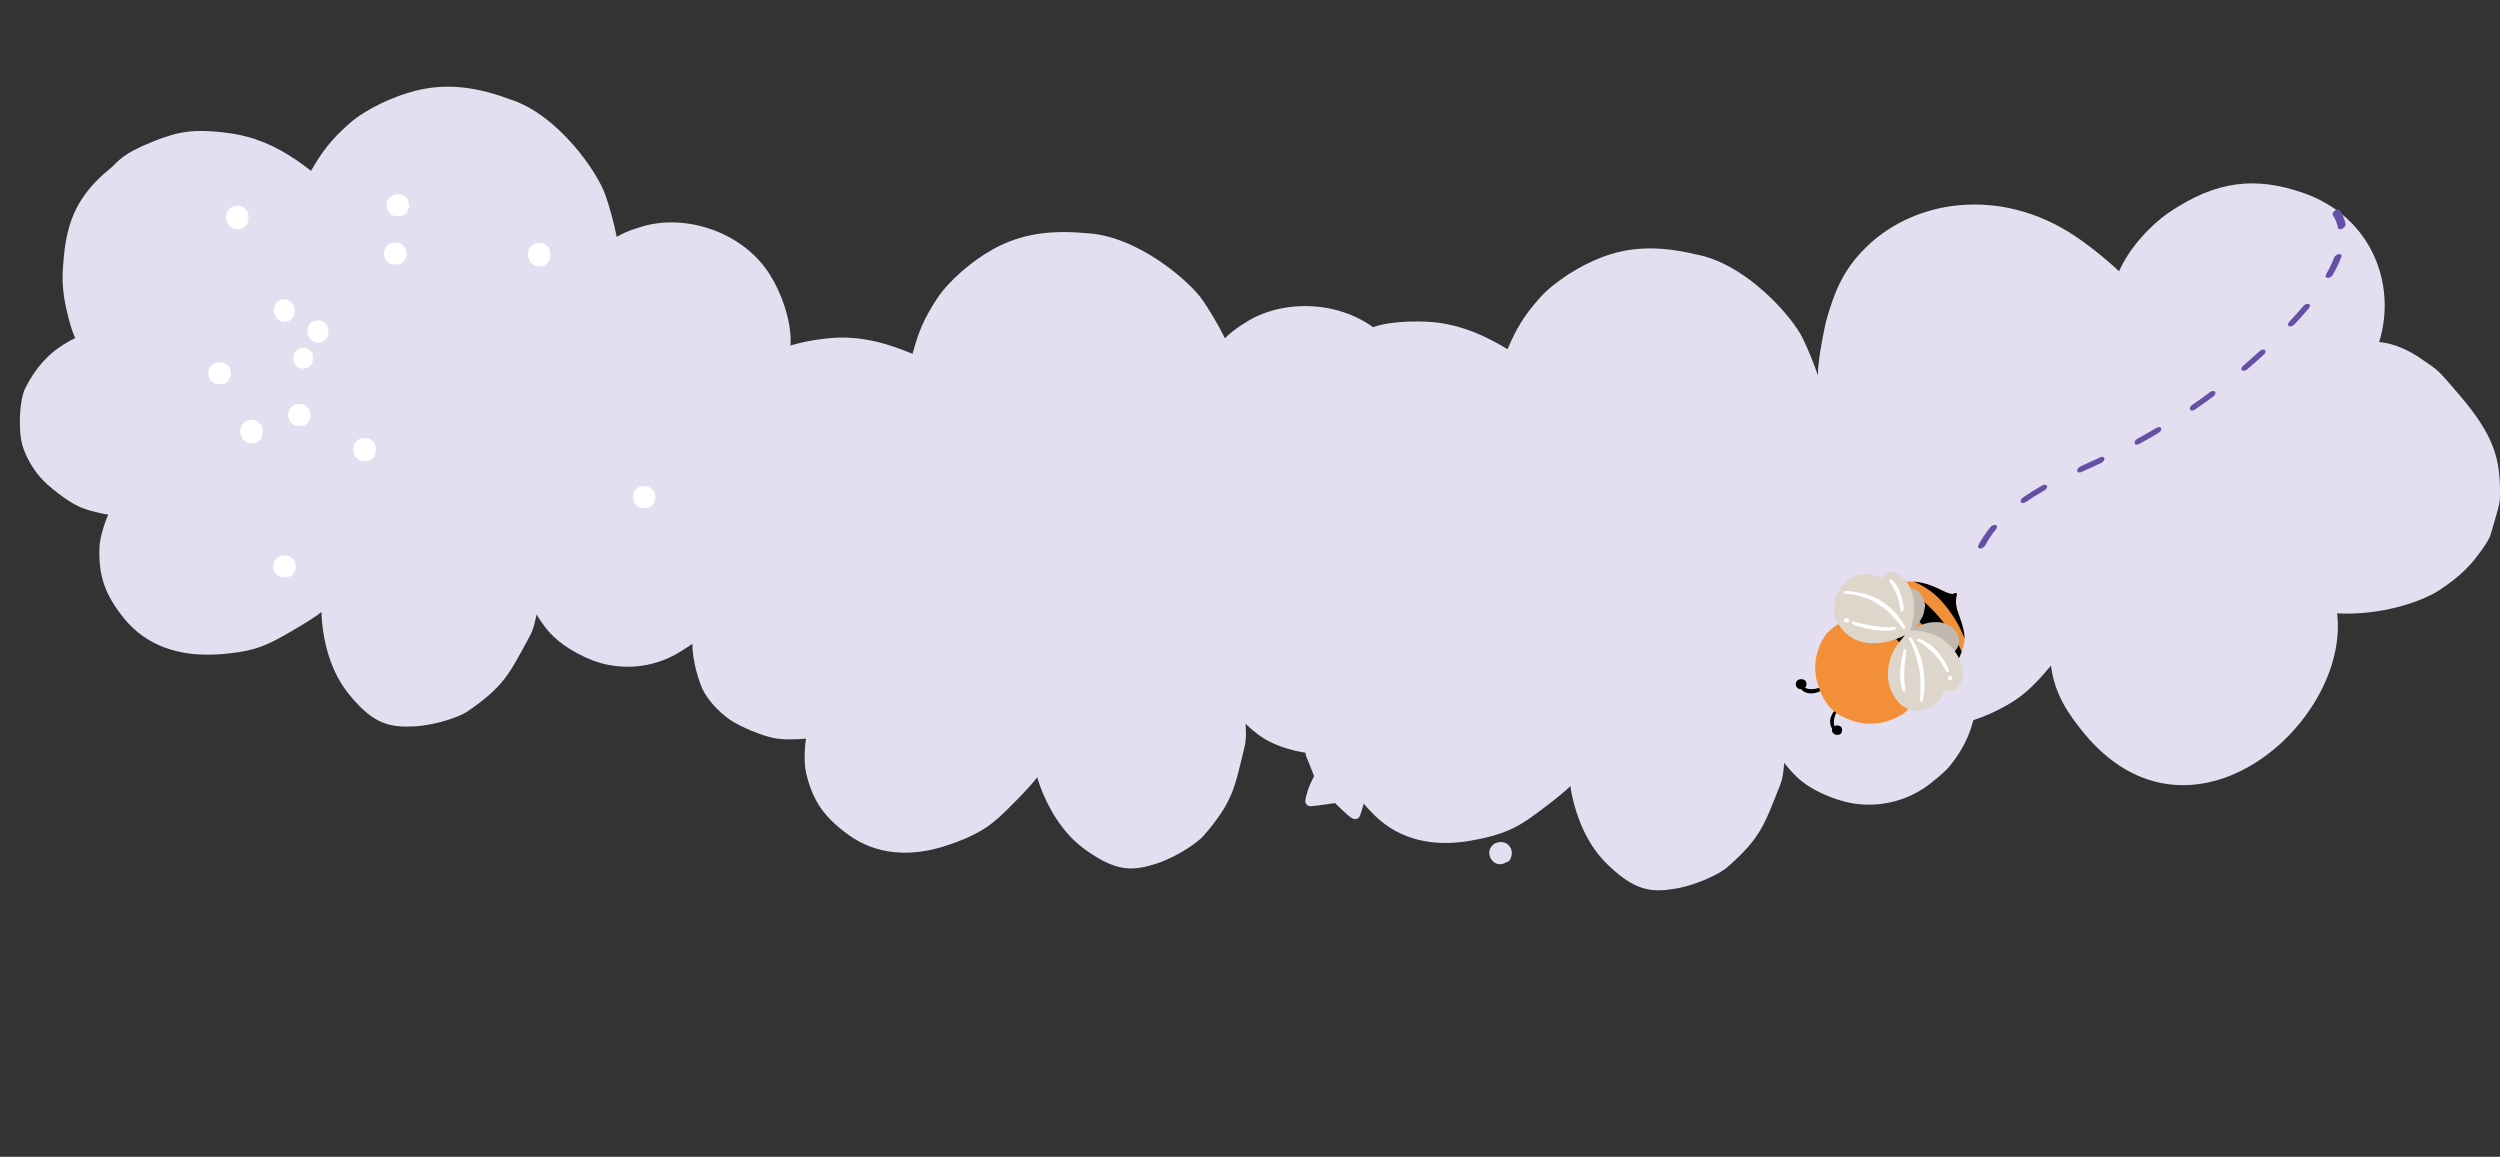 <svg width="1610" height="745" viewBox="0 0 1610 745" fill="none" xmlns="http://www.w3.org/2000/svg">
<rect x="0" y="0" width="1610" height="745" fill="#333333" stroke="none"/>
<g clip-path="url(#clip0_275_5334)">
<path d="M943.023 393.198C946.761 392.74 947.253 392.91 952.276 391.994C955.991 391.313 954.357 390.979 957.861 393.315C966.406 399.008 969.573 400.637 971.918 399.883C974.551 399.036 974.513 396.334 976.092 391.837C976.168 391.616 976.197 391.366 976.184 391.086C976.529 390.083 977.51 386.84 977.53 386.751C981.005 374.051 976.574 380.242 985.192 374.192C989.109 371.52 996.371 367.274 994.498 362.898C994.052 361.87 992.687 361.078 992.772 361.138C981.233 353.23 978.246 353.556 977.267 351.448C975.663 347.756 974.438 344.118 971.759 339.651C969.726 336.257 968.383 332.049 964.327 333.354C960.985 334.429 957.561 339.908 956.437 341.38C956.377 341.465 953.997 344.048 952.242 346.724C936.855 347.637 934.768 348.123 934.848 348.114C931.982 348.576 930.031 348.958 929.01 351.294C927.217 355.345 935.7 366.781 938.243 369.94C934.527 380.94 933.569 389.084 933.623 388.689C932.909 394.412 936.786 393.963 943.023 393.198Z" fill="#E3DFF1"/>
<path d="M1026.96 402.188C1038.03 403.466 1035.35 401.823 1036.62 403.427C1039.1 406.597 1041.75 410.158 1044.25 409.356C1046.27 408.706 1047.13 405.792 1047.99 403.179C1049.82 397.606 1048.52 399.122 1052 398.101C1055.38 397.112 1058.8 395.618 1060.05 394.883C1061.93 393.786 1062.36 391.475 1061.28 390.116C1059.88 388.324 1058.65 387.834 1057.04 386.809C1056.06 386.103 1055.13 385.338 1054.12 384.665C1052.21 383.36 1052.63 384.709 1052.52 381.17C1052.5 380.423 1052.19 377.06 1051.71 374.495C1051.23 371.929 1049.2 370.786 1047.02 371.49C1044.45 372.316 1042.4 374.908 1040.4 377.333C1040.05 377.758 1039.67 378.21 1039.3 378.64C1026.77 376.603 1028.84 377.092 1029.69 377.17C1026.86 376.92 1024.43 376.728 1023.57 379.561C1022.81 382.076 1025.99 388.871 1027.38 391.679C1027.13 392.027 1026.82 392.482 1026.45 393.122C1025.01 395.549 1023.72 397.802 1023.92 399.122C1024.2 401.006 1025.31 402.001 1026.96 402.188Z" fill="#E3DFF1"/>
<path d="M844.152 519.204C846.514 519.183 859.797 517.157 859.718 517.166C861.16 518.672 867.501 524.538 867.877 524.838C870.369 526.871 871.844 527.95 873.777 527.328C875.919 526.639 875.902 524.937 877.727 519.437C878.062 518.421 879.158 513.51 879.18 513.427C880.172 508.791 878.133 512.757 886.333 507.022C891.359 503.495 896.569 500.32 894.142 497.063C893.483 496.17 892.974 495.573 879.637 488.982C877.84 475.985 876.544 473.623 876.568 473.697C875.884 471.74 873.886 470.649 871.972 471.587C870.324 472.402 859.574 482.487 859.51 482.545C854.146 481.755 842.525 479.289 840.877 484.371C840.37 485.924 841.334 486.998 845.886 498.867C846.324 500.007 846.46 499.476 845.322 501.741C843.202 505.695 841.174 511.397 840.648 515.56C840.4 517.424 841.858 519.236 844.152 519.204Z" fill="#E3DFF1"/>
<path d="M930.222 390.434C929.895 386.797 927.34 382.733 922.438 383.178C914.894 383.843 915.203 393.63 920.778 396.723C924.716 398.897 930.722 396.018 930.222 390.434Z" fill="#E3DFF1"/>
<path d="M950.784 404.275C959.17 400.362 952.807 385.788 943.597 391.974C937.147 396.293 943.516 407.67 950.784 404.275Z" fill="#E3DFF1"/>
<path d="M945.452 422.99C948.204 421.919 950.027 419.472 949.475 416.263C949.201 414.66 949.142 414.92 948.839 413.672C947.962 410.096 942.192 408.369 938.373 412.246C934.454 416.204 938.19 425.808 945.452 422.99Z" fill="#E3DFF1"/>
<path d="M945.38 447.404C939.158 453.012 946.259 463.503 953.84 458.716C955.086 458.458 956.217 457.672 956.705 456.449C958.112 452.932 957.884 450.029 955.134 447.352C952.529 444.781 947.645 445.346 945.38 447.404Z" fill="#E3DFF1"/>
<path d="M897.21 446.057C898.457 445.804 899.587 445.013 900.075 443.79C901.483 440.278 901.249 437.372 898.506 434.698C895.894 432.124 891.015 432.687 888.75 434.745C882.528 440.353 889.626 450.85 897.21 446.057Z" fill="#E3DFF1"/>
<path d="M986.445 342.241C987.687 341.984 988.823 341.197 989.309 339.968C990.717 336.456 990.489 333.554 987.735 330.878C985.13 328.307 980.25 328.871 977.98 330.931C971.763 336.537 978.86 347.029 986.445 342.241Z" fill="#E3DFF1"/>
<path d="M1181.96 452.077C1183.21 451.818 1184.34 451.033 1184.83 449.809C1186.24 446.293 1186.01 443.39 1183.26 440.717C1180.65 438.142 1175.77 438.707 1173.5 440.765C1167.28 446.373 1174.38 456.868 1181.96 452.077Z" fill="#E3DFF1"/>
<path d="M969.92 555.352C971.161 555.095 972.293 554.31 972.785 553.085C974.192 549.568 973.96 546.671 971.211 543.994C968.606 541.424 963.725 541.982 961.457 544.047C955.238 549.648 962.336 560.145 969.92 555.352Z" fill="#E3DFF1"/>
<path d="M979.979 311.773C981.226 311.514 982.352 310.73 982.844 309.505C984.253 305.993 984.023 303.085 981.271 300.414C978.666 297.844 973.784 298.402 971.521 300.466C965.297 306.068 972.394 316.56 979.979 311.773Z" fill="#E3DFF1"/>
<path d="M1003.37 467.007C1004.42 464.928 1003.76 462.855 1003.75 462.536C1003.59 456.371 996.061 453.169 991.023 458.291C988.34 461.004 988.647 467.077 993.375 470.004C996.355 471.835 1001.48 470.754 1003.37 467.007Z" fill="#E3DFF1"/>
<path d="M885.345 343.918C886.401 341.844 885.727 339.768 885.717 339.448C885.566 333.282 878.031 330.081 873 335.207C870.315 337.915 870.619 343.994 875.35 346.915C878.33 348.746 883.464 347.664 885.345 343.918Z" fill="#E3DFF1"/>
<path d="M1079.27 316.57C1080.32 314.497 1079.66 312.42 1079.65 312.105C1079.49 305.933 1071.96 302.733 1066.93 307.859C1064.24 310.567 1064.55 316.646 1069.28 319.565C1072.26 321.398 1077.39 320.317 1079.27 316.57Z" fill="#E3DFF1"/>
<path d="M917.604 466.064C914.919 468.772 915.227 474.849 919.954 477.771C922.934 479.603 928.063 478.522 929.953 474.773C931.004 472.7 930.331 470.624 930.326 470.303C930.17 464.138 922.64 460.936 917.604 466.064Z" fill="#E3DFF1"/>
<path d="M806.012 418.827C808.293 426.739 814.469 435.196 820.322 440.808C826.707 446.91 840.055 454.511 847.09 456.97C853.135 459.131 861.052 459.898 867.522 460.302C866.965 461.659 863.642 474.25 864.415 482.275C866.112 501.026 872.088 512.259 885.565 525.395C901.989 541.36 923.751 545.37 946.505 541.516C968.951 537.713 976.889 532.343 983.492 528.102C986.922 525.926 1005.58 512.163 1011.38 506.156C1011.31 506.586 1013.48 523.819 1022.53 539.972C1027.94 549.742 1033.83 556.088 1042.76 563.375C1055.48 573.48 1064.82 574.693 1078.99 572.293C1093.38 569.854 1108.09 562.313 1112.07 558.749C1133.76 539.94 1136.25 530.897 1145.19 508.637C1147.26 503.538 1148.18 501.597 1149.09 491.199C1149.2 491.604 1153.72 497.536 1159.39 502.36C1169.32 510.667 1185.87 517.097 1198.37 517.991C1215.57 519.314 1231.56 514.031 1244.13 503.825C1248.36 500.44 1252.74 496.814 1255.57 493.408C1277.45 466.623 1276.29 437.786 1265.7 404.526C1263.1 396.465 1262.76 394.727 1260.02 390.401C1257.94 387.07 1256.02 385.632 1256.23 385.595C1268.27 379.023 1295.86 347.647 1290.6 297.229C1289.1 283.299 1281.03 267.006 1272.31 256.249C1251.84 230.848 1214.26 223.764 1187.82 234.732C1174.03 240.528 1171.49 244.143 1171.33 243.541C1168.28 234.101 1164.22 224.615 1161.07 218.081C1154.6 204.338 1124.56 169.691 1092.05 163.804C1065.26 157.325 1046.9 159.816 1031.42 165.724C1017.98 170.864 1001.17 181.091 991.558 191.896C981.185 203.664 976.597 211.478 970.858 224.874C957.043 216.634 943.601 210.285 926.939 207.909C917.429 206.562 900.656 206.62 890.137 209.041C882.098 210.884 875.102 214.182 868.381 217.819C847.477 229.163 847.17 233.679 842.186 238.876C823.95 257.644 818.535 275.164 819.405 299.724C819.786 309.86 819.728 318.966 827.027 337.481C828.9 342.208 830.311 345.577 832.897 349.962C831.395 350.761 828.802 352.7 827.795 353.457C816.646 361.796 809.599 372.493 804.89 385.42C801.876 393.569 803.516 410.052 806.012 418.827Z" fill="#E3DFF1"/>
</g>
<g clip-path="url(#clip1_275_5334)">
<path d="M452.269 443.422C455.658 450.927 462.98 458.414 469.575 463.131C476.767 468.258 491.065 473.873 498.379 475.3C504.671 476.575 512.616 476.202 519.078 475.676C518.721 477.099 517.231 490.036 519.144 497.868C523.505 516.184 531.026 526.446 546.243 537.521C564.78 550.974 586.892 551.831 608.861 544.763C630.532 537.79 637.622 531.34 643.551 526.198C646.634 523.554 663.13 507.265 668.019 500.489C668.006 500.926 672.622 517.671 683.888 532.364C690.635 541.261 697.37 546.699 707.251 552.635C721.291 560.817 730.703 560.683 744.382 556.281C758.284 551.808 771.757 542.243 775.188 538.146C793.965 516.429 795.139 507.122 800.809 483.812C802.121 478.471 802.752 476.419 802.172 465.997C802.335 466.382 807.66 471.606 813.958 475.571C824.977 482.372 842.272 486.371 854.774 485.467C871.983 484.318 887.062 476.801 898.039 464.904C901.745 460.948 905.56 456.734 907.874 452.958C925.694 423.32 920.427 394.945 905.185 363.541C901.468 355.934 900.881 354.263 897.545 350.374C895.015 347.374 892.906 346.225 893.114 346.158C904.091 337.932 926.905 302.934 914.489 253.786C911.014 240.214 900.703 225.241 890.534 215.842C866.639 193.629 828.437 191.991 803.831 206.627C791.008 214.336 789.015 218.277 788.775 217.703C784.4 208.797 779.027 199.988 774.974 193.972C766.606 181.296 731.923 151.3 698.908 150.121C671.459 147.54 653.647 152.631 639.175 160.69C626.608 167.699 611.434 180.225 603.461 192.294C594.878 205.424 591.454 213.813 587.69 227.893C572.839 221.712 558.627 217.35 541.796 217.382C532.192 217.408 515.599 219.863 505.534 223.764C497.841 226.737 491.389 231.002 485.257 235.563C466.19 249.779 466.531 254.292 462.342 260.148C446.977 281.331 444.123 299.446 448.495 323.628C450.321 333.606 451.566 342.627 461.437 359.908C463.967 364.319 465.845 367.451 469.032 371.421C467.659 372.426 465.371 374.717 464.482 375.61C454.639 385.457 449.195 397.052 446.382 410.519C444.564 419.015 448.545 435.095 452.269 443.422Z" fill="#E3DFF1"/>
<path d="M614.023 322.198C617.761 321.74 618.253 321.91 623.276 320.994C626.991 320.313 625.357 319.979 628.861 322.315C637.406 328.008 640.573 329.637 642.918 328.883C645.551 328.036 645.513 325.334 647.092 320.837C647.168 320.616 647.197 320.366 647.184 320.086C647.529 319.083 648.51 315.84 648.53 315.751C652.005 303.051 647.574 309.242 656.192 303.192C660.109 300.52 667.371 296.274 665.498 291.898C665.052 290.87 663.687 290.078 663.772 290.138C652.233 282.23 649.246 282.556 648.267 280.448C646.663 276.756 645.438 273.118 642.759 268.651C640.726 265.257 639.383 261.049 635.327 262.354C631.985 263.429 628.561 268.908 627.437 270.38C627.377 270.465 624.997 273.048 623.242 275.724C607.855 276.637 605.768 277.123 605.848 277.114C602.982 277.576 601.031 277.958 600.01 280.294C598.217 284.345 606.7 295.781 609.243 298.94C605.527 309.94 604.569 318.084 604.623 317.689C603.909 323.412 607.786 322.963 614.023 322.198Z" fill="#E3DFF1"/>
<path d="M697.957 331.188C709.032 332.466 706.352 330.823 707.624 332.427C710.099 335.597 712.755 339.158 715.249 338.356C717.267 337.706 718.129 334.792 718.99 332.179C720.819 326.606 719.523 328.122 723.003 327.101C726.383 326.112 729.803 324.618 731.049 323.883C732.929 322.786 733.361 320.475 732.279 319.116C730.876 317.324 729.646 316.834 728.036 315.809C727.065 315.103 726.129 314.338 725.124 313.665C723.211 312.36 723.628 313.709 723.524 310.17C723.497 309.423 723.186 306.06 722.706 303.495C722.23 300.929 720.205 299.786 718.018 300.49C715.45 301.316 713.395 303.908 711.402 306.333C711.051 306.758 710.666 307.21 710.301 307.64C697.773 305.603 699.84 306.092 700.686 306.17C697.859 305.92 695.428 305.728 694.566 308.561C693.805 311.076 696.987 317.871 698.378 320.679C698.129 321.027 697.821 321.482 697.447 322.122C696.007 324.549 694.718 326.802 694.918 328.122C695.202 330.006 696.31 331.001 697.957 331.188Z" fill="#E3DFF1"/>
<path d="M515.152 448.204C517.514 448.183 530.797 446.157 530.718 446.166C532.16 447.672 538.501 453.538 538.877 453.838C541.369 455.871 542.844 456.95 544.777 456.328C546.919 455.639 546.902 453.937 548.727 448.437C549.062 447.421 550.158 442.51 550.18 442.427C551.172 437.791 549.133 441.757 557.333 436.022C562.359 432.495 567.569 429.32 565.142 426.063C564.483 425.17 563.974 424.573 550.637 417.982C548.84 404.985 547.544 402.623 547.568 402.697C546.884 400.74 544.886 399.649 542.972 400.587C541.324 401.402 530.574 411.487 530.51 411.545C525.146 410.755 513.525 408.289 511.877 413.371C511.37 414.924 512.334 415.998 516.886 427.867C517.324 429.007 517.46 428.476 516.322 430.741C514.202 434.695 512.174 440.397 511.648 444.56C511.4 446.424 512.858 448.236 515.152 448.204Z" fill="#E3DFF1"/>
<path d="M601.222 319.434C600.895 315.797 598.34 311.733 593.438 312.178C585.894 312.843 586.203 322.63 591.778 325.723C595.716 327.897 601.722 325.018 601.222 319.434Z" fill="#E3DFF1"/>
<path d="M621.784 333.275C630.17 329.362 623.807 314.788 614.597 320.974C608.147 325.293 614.516 336.67 621.784 333.275Z" fill="#E3DFF1"/>
<path d="M616.452 351.99C619.204 350.919 621.027 348.472 620.475 345.263C620.201 343.66 620.142 343.92 619.839 342.672C618.962 339.096 613.192 337.369 609.373 341.246C605.454 345.204 609.19 354.808 616.452 351.99Z" fill="#E3DFF1"/>
<path d="M616.38 376.404C610.158 382.012 617.259 392.503 624.84 387.716C626.086 387.458 627.217 386.672 627.705 385.449C629.112 381.932 628.884 379.029 626.134 376.352C623.529 373.781 618.645 374.346 616.38 376.404Z" fill="#E3DFF1"/>
<path d="M568.21 375.057C569.457 374.804 570.587 374.013 571.075 372.79C572.483 369.278 572.249 366.372 569.506 363.698C566.894 361.124 562.015 361.687 559.75 363.746C553.528 369.353 560.626 379.85 568.21 375.057Z" fill="#E3DFF1"/>
<path d="M657.445 271.241C658.687 270.984 659.823 270.197 660.309 268.968C661.717 265.456 661.489 262.554 658.735 259.878C656.13 257.307 651.25 257.871 648.98 259.931C642.763 265.537 649.86 276.029 657.445 271.241Z" fill="#E3DFF1"/>
<path d="M852.963 381.077C854.21 380.818 855.341 380.033 855.828 378.809C857.235 375.293 857.007 372.39 854.26 369.717C851.653 367.142 846.768 367.707 844.503 369.765C838.281 375.373 845.384 385.868 852.963 381.077Z" fill="#E3DFF1"/>
<path d="M640.92 484.352C642.161 484.095 643.293 483.31 643.785 482.085C645.192 478.568 644.96 475.671 642.211 472.994C639.606 470.424 634.725 470.982 632.457 473.047C626.238 478.648 633.336 489.145 640.92 484.352Z" fill="#E3DFF1"/>
<path d="M650.979 240.773C652.226 240.514 653.352 239.73 653.844 238.505C655.253 234.993 655.023 232.085 652.271 229.414C649.666 226.844 644.784 227.402 642.521 229.466C636.297 235.068 643.394 245.56 650.979 240.773Z" fill="#E3DFF1"/>
<path d="M674.369 396.007C675.424 393.928 674.757 391.855 674.747 391.536C674.591 385.371 667.061 382.169 662.023 387.291C659.34 390.004 659.647 396.077 664.375 399.004C667.355 400.835 672.484 399.754 674.369 396.007Z" fill="#E3DFF1"/>
<path d="M556.345 272.918C557.401 270.844 556.727 268.768 556.717 268.448C556.566 262.282 549.031 259.081 544 264.207C541.315 266.915 541.619 272.994 546.35 275.915C549.33 277.746 554.464 276.664 556.345 272.918Z" fill="#E3DFF1"/>
<path d="M750.272 245.57C751.323 243.497 750.655 241.42 750.647 241.105C750.494 234.933 742.959 231.733 737.928 236.859C735.243 239.567 735.546 245.646 740.283 248.565C743.258 250.398 748.387 249.317 750.272 245.57Z" fill="#E3DFF1"/>
<path d="M588.604 395.064C585.919 397.772 586.227 403.849 590.954 406.771C593.934 408.603 599.063 407.522 600.953 403.773C602.004 401.7 601.331 399.624 601.326 399.303C601.17 393.138 593.64 389.936 588.604 395.064Z" fill="#E3DFF1"/>
</g>
<path d="M1609.99 315.694C1609.75 295.692 1606.53 280.973 1584.17 254.733C1568.55 236.414 1570.23 238.795 1560.85 232.158C1552.21 226.045 1542.71 221.269 1532.17 220.252C1543.68 183.389 1527.47 139.205 1482.65 124.017C1452.89 113.841 1427.49 115.922 1396.56 137.044C1385.23 144.67 1370.84 160.172 1364.71 174.708C1358.28 168.619 1346.87 159.089 1336.55 152.175C1287.87 119.484 1230.78 128.381 1199.33 161.691C1186.49 175.223 1181.19 188.536 1176.12 206.405C1175.39 209.011 1172.02 225.797 1171.46 232.031C1169.47 245.306 1171.31 257.091 1175.46 269.311C1179.23 280.388 1179.65 286.73 1190.86 301.317C1193.17 304.336 1192.73 301.58 1185.28 311.245C1143.46 365.119 1152.73 430.13 1219.02 460.8C1225.63 463.852 1241.08 467.119 1249.01 467.119C1265.3 467.119 1278.97 461.677 1292.52 454.111C1304.91 447.169 1312.4 438.581 1320.84 428.677C1323.2 447.342 1332.26 460.172 1342.22 472.313C1410.9 555.534 1513.57 465.108 1505.1 394.992C1531.41 396.497 1558.67 388.331 1571.62 379.613C1584.77 370.753 1591.74 363.928 1600.31 351.188C1603.24 346.828 1603.83 345.028 1605.01 340.72C1609.69 324.464 1610.09 324.398 1609.99 315.694Z" fill="#E3DFF1"/>
<path d="M1181.66 457.448C1179.78 459.521 1179.08 461.431 1178.7 463.364C1178.53 464.229 1178.61 464.748 1178.71 466.004C1178.8 466.979 1179.15 468.13 1179.91 469.328C1179.81 469.788 1179.74 470.298 1179.81 470.763C1179.93 471.531 1180.75 472.572 1181.71 472.976C1182.5 473.315 1183.83 473.301 1184.62 473.02C1186.19 472.473 1186.63 470.356 1186.16 468.849C1185.31 467.375 1183.4 466.622 1181.4 467.676C1180.95 466.223 1180.92 465.093 1181.1 463.587C1181.27 462.159 1181.96 460.213 1182.32 459.562C1182.57 459.125 1182.71 458.9 1183.12 458.416C1183.5 457.96 1183.17 457.114 1182.46 457.111C1182.17 457.067 1181.85 457.189 1181.66 457.448Z" fill="black"/>
<path d="M1158.63 437.607C1155.49 438.519 1155.65 443.909 1159.98 443.807C1161.34 445.936 1165.69 447.597 1170.56 445.792C1172.63 445.018 1172.73 445 1174.08 444.024C1174.65 443.612 1174.42 442.599 1173.65 442.515C1172.89 442.103 1173.2 442.828 1169.08 443.611C1166.43 444.114 1163.9 443.696 1162.41 442.949C1163.31 442.219 1163.45 441.287 1163.33 440.22C1163.2 439.034 1162.73 438.017 1161.56 437.729C1160.85 437.395 1159.84 437.257 1158.63 437.607Z" fill="black"/>
<path d="M1204.46 402.726C1204.59 403.643 1216.26 419.088 1220.84 425.994C1226.17 434.058 1232.13 435.937 1232.94 436.447C1233.05 436.687 1233.26 436.872 1233.52 436.953C1234.23 437.175 1234.92 437.382 1235.62 437.459C1236.66 437.573 1238.58 437.494 1238.56 437.495C1240.62 437.377 1245.25 436.271 1245.58 436.176C1250.32 434.837 1254.88 432.659 1258.07 428.919C1258.57 428.329 1259.64 427.042 1260.03 426.381C1262.58 422.08 1262.35 422.166 1262.58 421.554C1263.75 418.553 1265.24 414.148 1265.17 410.948C1265.02 403.653 1261.12 395.665 1260.39 392.682C1259.48 388.895 1259.64 388.257 1259.67 386.401C1259.73 383.822 1260.33 383.348 1260.22 382.64C1260.16 382.188 1259.73 381.883 1259.37 381.91C1258.97 381.94 1258.62 382.11 1258.31 382.262C1255.5 383.638 1248.87 378.601 1241.27 376.274C1227.67 372.108 1217.37 375.613 1211.34 382.01C1208.5 385.01 1205.36 390.599 1204.65 395.776C1204.46 397.215 1204.1 400.903 1204.49 402.303C1204.45 402.447 1204.44 402.588 1204.46 402.726Z" fill="#F28F38"/>
<path d="M1169.43 435.564C1169.76 437.798 1171.29 443.27 1172.78 446.512C1173.08 447.152 1173.4 447.742 1173.93 448.847C1174.75 450.511 1174.92 450.836 1175.8 452.013C1177.67 454.846 1178.41 455.79 1181.36 458.121C1181.95 458.59 1182.78 459.332 1183.79 459.97C1185.36 460.957 1186.83 461.61 1186.81 461.598C1196.19 466.278 1203.42 466.721 1211.39 465.42C1218.65 464.236 1224.25 460.462 1224.14 460.531C1224.43 460.342 1225.77 459.749 1226.86 458.639C1229.45 456.808 1231.79 452.6 1232.91 449.645C1235.7 442.369 1236.15 432.65 1234.61 425.713C1234.3 424.287 1233.61 422.155 1233.11 420.793C1231.97 417.609 1230.62 415.129 1228.7 412.273C1228.55 412.043 1228.29 411.895 1228.02 411.874C1224.44 407.216 1220.2 403.752 1215.31 401.314C1212.23 399.779 1208.53 397.402 1200.57 397.592C1196.03 397.7 1192.29 398.293 1186.79 400.319C1183.97 401.363 1178.74 405.329 1176.68 407.753C1172.75 412.367 1171.08 417.998 1171.09 417.975C1169.78 421.469 1169.4 424.299 1168.97 428.577C1168.81 430.106 1169.19 433.967 1169.43 435.564Z" fill="#F28F38"/>
<path d="M1240.66 418.169C1233.23 406.874 1219.73 393.843 1207.15 388.17C1205.94 390.565 1205 393.221 1204.65 395.776C1204.57 396.376 1204.46 397.367 1204.39 398.42C1213.93 403.654 1228.91 417.989 1234.3 427.767C1235.27 429.518 1236.73 431.799 1237.64 433.997C1238.04 434.957 1238.32 435.878 1239.08 437.451C1241.32 437.211 1245.28 436.264 1245.58 436.176C1246.89 435.808 1248.17 435.373 1249.42 434.863C1248.59 432.486 1246.54 427.999 1246.53 427.98C1245.72 426.253 1240.67 418.19 1240.66 418.169Z" fill="black"/>
<path d="M1254.29 391.881C1261.42 401.1 1264.26 408.948 1265.17 411.155C1265.17 411.086 1265.18 411.016 1265.17 410.948C1265.02 403.653 1261.12 395.665 1260.39 392.682C1259.47 388.895 1259.64 388.257 1259.67 386.401C1259.73 383.822 1260.33 383.348 1260.22 382.64C1260.16 382.188 1259.73 381.883 1259.37 381.91C1258.97 381.94 1258.62 382.11 1258.31 382.262C1255.5 383.638 1248.87 378.601 1241.27 376.274C1238.11 375.306 1235.13 374.757 1232.34 374.557C1234.37 375.287 1235.83 376.154 1236.56 376.526C1244.28 380.489 1249.41 385.547 1254.29 391.881Z" fill="black"/>
<path d="M1233.45 383.003C1229.96 380.517 1225.03 377.34 1220.88 375.92C1217.02 377.239 1213.82 379.38 1211.34 382.01C1211.13 382.225 1210.92 382.459 1210.72 382.701C1211.94 383.352 1213.89 384.172 1214.72 384.611C1216.56 385.589 1216.65 385.747 1218.32 386.562C1219.99 387.386 1220.53 387.718 1222.03 388.73C1223.82 389.92 1224.2 389.925 1227.3 392.429C1229.95 394.56 1229.33 394.219 1231.78 396.324C1235.49 399.53 1233.54 397.482 1242.95 408.014C1250.06 416.612 1247.49 413.038 1252.73 421.183C1253.29 422.042 1256.57 427.944 1257.51 429.547C1257.7 429.343 1257.89 429.134 1258.07 428.919C1258.57 428.33 1259.64 427.042 1260.03 426.381C1262.58 422.08 1262.35 422.166 1262.58 421.554C1262.81 420.967 1263.05 420.328 1263.29 419.654C1257.9 406.8 1244.76 391.051 1233.45 383.003Z" fill="black"/>
<path d="M1216.84 392.075C1216.92 392.614 1217.59 395.134 1217.75 395.688C1218.46 398.131 1219.94 400.508 1219.93 400.488C1221.56 403.392 1222.73 404.26 1224.97 406.23C1226.18 407.287 1227.07 407.709 1227.05 407.694C1227.83 408.167 1228.66 408.621 1229.37 408.055C1229.52 408.559 1230.79 410.484 1231.14 410.968C1231.84 411.929 1232.07 411.971 1233.19 413.261C1237.31 418.021 1241.16 423.366 1248.9 423.685C1251.36 423.786 1252.92 423.269 1254.8 422.391C1255.74 421.95 1257.03 421.245 1257.79 420.53C1260.47 418.02 1261.23 416.293 1261.54 414.034C1261.92 411.334 1260.98 408.319 1259.35 406.301C1258.42 405.141 1257.51 404.349 1257.53 404.367C1255.75 402.69 1251.39 400.75 1248.34 400.659C1246.35 400.602 1243.93 400.686 1241.96 401.063C1240.58 401.326 1238.61 401.988 1238.63 401.982C1232.23 404.027 1231.84 405.378 1233.93 403.092C1234.59 402.368 1233.97 402.901 1235.58 401.259C1236.16 400.66 1237.01 399.057 1236.99 399.082C1237.93 397.523 1238.42 396.691 1238.85 394.966C1238.9 394.758 1239.91 390.147 1239.8 389.411C1239.76 389.165 1239.7 389.122 1239.62 388.862C1238.55 384.588 1237.5 382.853 1235.42 381.047C1232.98 378.929 1230.51 378.368 1227.31 378.575C1224.91 378.733 1223.56 379.293 1221.5 380.584C1219.03 382.143 1218.24 383.564 1217.66 384.922C1216.73 387.105 1216.49 389.742 1216.84 392.075Z" fill="#C1B9B0"/>
<path d="M1181.41 395.538C1181.57 396.637 1182.92 401.007 1185.74 404.565C1193.43 414.266 1204.31 415.732 1216.4 413.037C1219.59 412.325 1225.29 409.9 1226.29 409.321C1227.43 408.663 1226.68 408.988 1225.91 410.141C1225.35 410.981 1222.3 414.102 1220.03 418.148C1213.29 430.246 1215.08 443.197 1221.55 450.91C1222.81 452.619 1224.7 454.697 1226.64 455.555C1227.8 456.068 1230.49 457.214 1231.74 457.473C1238.91 459.739 1248.43 453.938 1250.93 447.314C1251.31 446.323 1251.52 445.204 1251.7 444.115C1252.07 444.335 1252.53 444.541 1252.51 444.529C1253.9 445.186 1254.25 445.214 1255.17 445.212C1257.34 445.201 1258.3 445.127 1260.83 442.545C1261.47 441.898 1261.64 441.43 1262.21 440.56C1268.14 432.194 1259.8 412.659 1242.55 407.736C1240.78 407.229 1241.02 407.173 1238.62 406.714C1233.84 405.798 1230.08 406.296 1230.1 406.293C1231.12 404.462 1235.35 389.536 1230.18 378.746C1227.95 374.093 1224.19 369.724 1219.13 368.613C1218.09 368.392 1217.21 368.568 1216.92 368.618C1216.21 368.736 1215.61 368.733 1214.8 369.391C1213.29 370.613 1212.69 371.709 1212.31 373.031C1210.57 371.512 1203.34 368.653 1197.9 370.032C1190.6 371.894 1187.92 374.827 1184.71 379.779C1182.31 383.488 1182.03 385.412 1181.78 387.005C1181.27 389.886 1180.78 391.365 1181.41 395.538Z" fill="#DFD6CB"/>
<path d="M1219.27 393.259C1212.19 386.009 1206.17 384.306 1202.53 382.974C1202.93 383.119 1200.55 382.192 1198.47 381.861C1198.02 381.789 1194.89 381.095 1192.66 380.946C1191.36 380.721 1188.82 380.584 1188.38 380.623C1188.12 380.648 1187.57 380.571 1187.26 381.104C1187.15 381.294 1187.14 381.547 1187.21 381.756C1187.42 382.392 1188.01 382.336 1188.37 382.368C1193.46 382.851 1190.5 382.138 1195.64 383.315C1202.55 384.888 1206.31 386.743 1213.12 391.63C1217.43 394.719 1223.16 401.598 1225.19 404.377C1225.27 404.597 1225.37 404.784 1225.58 404.915C1226.23 405.681 1227.34 404.827 1226.89 404.04C1226.8 403.485 1225.86 401.778 1225.75 401.627C1224.11 399.203 1222.83 396.921 1219.27 393.259Z" fill="white"/>
<path d="M1216.71 373.692C1216.31 374.85 1218.37 374.893 1221.66 383.354C1223.93 389.709 1223.76 393.09 1224.31 393.613C1224.85 394.228 1225.83 393.863 1225.86 393.078C1226.29 390.109 1224.72 383.886 1223.42 380.782C1223.02 379.829 1221.45 376.986 1220.87 376.177C1220.2 375.25 1218.42 373.101 1217.58 373.074C1217.18 373.061 1216.84 373.324 1216.71 373.692Z" fill="white"/>
<path d="M1189.59 398.191C1188.42 397.709 1187.36 398.673 1187.49 399.552C1187.61 400.337 1188.4 401.052 1189.82 400.895C1191.16 400.749 1191.36 398.912 1189.59 398.191Z" fill="white"/>
<path d="M1219.52 405.697C1221.76 405.317 1220.92 403.405 1219.51 403.885C1212.82 404.581 1200.88 402.356 1194 400.388C1193.6 400.274 1193.17 400.183 1192.82 400.496C1192.64 400.652 1192.51 400.941 1192.55 401.187C1192.73 402.418 1195.86 403.043 1197.2 403.478C1198.48 403.897 1198.49 403.828 1199.29 404.002C1200.88 404.348 1204.43 405.696 1211.8 406.084C1212.39 406.114 1212 406.048 1213.67 406.156C1214.82 406.228 1214.85 406.217 1215.31 406.166C1217.75 405.923 1217.98 406.109 1218.88 405.836C1219.09 405.772 1219.3 405.737 1219.52 405.697Z" fill="white"/>
<path d="M1229.33 411.655C1230.26 413.395 1229.46 411.991 1230.63 414.051C1233.08 418.35 1235.58 427.829 1236.31 432.783C1236.39 433.357 1236.66 436.685 1236.66 436.709C1236.94 440.328 1236.84 441.216 1236.79 443.245C1236.74 445.492 1236.92 446.577 1236.44 450.457C1236.41 450.714 1236.33 451.141 1236.63 451.503C1236.82 451.688 1237.02 451.889 1237.46 451.817C1238.21 451.692 1238.34 450.988 1238.72 448.549C1239.22 445.396 1239.6 441.91 1239.33 438.699C1239.01 435.013 1239.6 435.839 1238.06 427.68C1237.07 422.429 1234.38 416.141 1232.22 412.771C1231.23 411.168 1230.77 410.729 1230.66 410.579C1230.07 409.777 1228.64 410.652 1229.33 411.655Z" fill="white"/>
<path d="M1227 444.563C1226.99 443.776 1226.9 442.989 1226.78 442.213C1225.16 431.836 1228.02 419.738 1227.52 418.666C1227.15 417.858 1225.94 417.952 1225.79 418.934C1225.31 422.146 1221.7 434.677 1225.25 444.565C1225.32 444.772 1225.41 445.128 1225.84 445.288C1226.41 445.497 1227 445.039 1227 444.563Z" fill="white"/>
<path d="M1234.99 412.811C1236.04 413.421 1237.01 413.823 1237.45 414.151C1241.67 417.303 1244.86 420.257 1246.42 422.022C1251.79 428.13 1252.89 432.317 1254.02 432.887C1254.3 432.989 1254.61 432.939 1254.85 432.742C1255.35 432.318 1255.1 431.778 1254.89 431.161C1254.61 430.338 1253.9 428.66 1252.99 427.108C1250.52 422.867 1249.36 420.984 1245.43 417.086C1244.59 416.26 1242.34 414.51 1240.38 413.609C1240.02 413.406 1239.68 413.17 1239.34 412.949C1237.95 412.045 1236.96 411.854 1236.65 411.712C1235.87 411.352 1235.74 411.185 1235.35 411.248C1234.53 411.384 1234.41 412.469 1234.99 412.811Z" fill="white"/>
<path d="M1254.56 436.86C1254.75 438.187 1256.52 438.637 1257.02 437.401C1257.04 437.356 1257.23 437.11 1257.15 436.761C1257 436.067 1256.85 435.35 1256.16 435.177C1255.1 434.915 1254.39 435.764 1254.56 436.86Z" fill="white"/>
<path d="M1506.9 135.437C1508.65 138.032 1509.86 140.995 1510.51 144.328C1510.56 144.567 1510.54 144.827 1510.46 145.105C1510.38 145.388 1510.24 145.664 1510.05 145.943C1509.85 146.222 1509.62 146.477 1509.34 146.713C1509.06 146.947 1508.76 147.141 1508.43 147.295C1508.11 147.45 1507.79 147.552 1507.47 147.602C1507.16 147.654 1506.87 147.649 1506.61 147.588C1506.34 147.529 1506.13 147.419 1505.97 147.255C1505.8 147.094 1505.69 146.894 1505.65 146.653C1505.05 143.639 1503.97 140.961 1502.38 138.621C1502.25 138.429 1502.19 138.207 1502.18 137.948C1502.18 137.69 1502.24 137.42 1502.36 137.135C1502.48 136.852 1502.65 136.575 1502.88 136.309C1503.11 136.039 1503.37 135.798 1503.67 135.587C1503.97 135.377 1504.28 135.211 1504.61 135.089C1504.93 134.968 1505.25 134.899 1505.55 134.885C1505.85 134.871 1506.12 134.911 1506.35 135.009C1506.59 135.104 1506.77 135.248 1506.9 135.437ZM1507.81 165.543C1506.4 169.242 1504.56 173.071 1502.29 177.037C1502.13 177.321 1501.92 177.588 1501.66 177.839C1501.4 178.09 1501.11 178.307 1500.8 178.49C1500.48 178.671 1500.17 178.802 1499.84 178.886C1499.52 178.97 1499.22 178.998 1498.93 178.972C1498.65 178.946 1498.41 178.866 1498.21 178.733C1498.01 178.6 1497.87 178.424 1497.79 178.204C1497.7 177.984 1497.68 177.738 1497.72 177.468C1497.76 177.195 1497.86 176.917 1498.03 176.635C1500.15 172.932 1501.86 169.364 1503.17 165.932C1503.28 165.648 1503.44 165.37 1503.66 165.099C1503.88 164.828 1504.13 164.58 1504.43 164.362C1504.72 164.143 1505.03 163.968 1505.36 163.836C1505.68 163.704 1506 163.625 1506.31 163.601C1506.61 163.574 1506.89 163.604 1507.13 163.688C1507.37 163.774 1507.57 163.906 1507.71 164.089C1507.85 164.272 1507.93 164.49 1507.95 164.74C1507.96 164.994 1507.92 165.261 1507.81 165.543ZM1486.91 198.5C1484.07 201.863 1480.95 205.356 1477.55 208.975C1477.31 209.235 1477.03 209.463 1476.72 209.659C1476.41 209.854 1476.1 210.002 1475.77 210.105C1475.45 210.207 1475.14 210.255 1474.84 210.246C1474.55 210.237 1474.3 210.176 1474.08 210.06C1473.87 209.945 1473.71 209.782 1473.6 209.576C1473.49 209.371 1473.45 209.133 1473.47 208.868C1473.49 208.602 1473.57 208.327 1473.72 208.041C1473.86 207.756 1474.05 207.483 1474.3 207.225C1477.6 203.712 1480.62 200.326 1483.37 197.072C1483.59 196.803 1483.86 196.564 1484.16 196.353C1484.45 196.139 1484.77 195.971 1485.09 195.849C1485.42 195.728 1485.73 195.657 1486.04 195.643C1486.34 195.627 1486.61 195.667 1486.84 195.761C1487.08 195.857 1487.26 196 1487.39 196.189C1487.52 196.379 1487.59 196.603 1487.6 196.86C1487.6 197.118 1487.54 197.388 1487.43 197.672C1487.31 197.955 1487.13 198.233 1486.91 198.5ZM1457.95 228.332C1454.45 231.555 1450.87 234.73 1447.22 237.852C1446.95 238.087 1446.65 238.284 1446.32 238.444C1446 238.603 1445.68 238.709 1445.37 238.766C1445.05 238.822 1444.76 238.822 1444.49 238.767C1444.23 238.71 1444.01 238.604 1443.84 238.447C1443.67 238.289 1443.56 238.093 1443.5 237.858C1443.45 237.619 1443.46 237.362 1443.53 237.084C1443.61 236.803 1443.74 236.523 1443.93 236.245C1444.12 235.967 1444.35 235.708 1444.63 235.47C1448.2 232.416 1451.7 229.311 1455.13 226.157C1455.4 225.909 1455.69 225.703 1456.01 225.531C1456.33 225.359 1456.65 225.239 1456.97 225.164C1457.29 225.094 1457.59 225.078 1457.86 225.118C1458.14 225.157 1458.37 225.247 1458.56 225.392C1458.74 225.537 1458.87 225.723 1458.94 225.949C1459.01 226.177 1459.02 226.428 1458.96 226.703C1458.91 226.98 1458.79 227.258 1458.62 227.541C1458.44 227.822 1458.22 228.085 1457.95 228.332ZM1425.36 255.299C1421.49 258.172 1417.58 260.979 1413.62 263.714C1413.32 263.924 1413 264.089 1412.68 264.206C1412.35 264.323 1412.03 264.388 1411.73 264.398C1411.43 264.406 1411.17 264.363 1410.94 264.263C1410.71 264.163 1410.53 264.014 1410.41 263.821C1410.28 263.628 1410.22 263.401 1410.22 263.142C1410.22 262.881 1410.28 262.61 1410.41 262.324C1410.53 262.041 1410.71 261.765 1410.94 261.499C1411.17 261.233 1411.44 260.994 1411.74 260.786C1415.61 258.107 1419.45 255.36 1423.23 252.547C1423.52 252.328 1423.83 252.153 1424.16 252.02C1424.49 251.888 1424.8 251.81 1425.11 251.783C1425.42 251.757 1425.69 251.789 1425.94 251.873C1426.18 251.957 1426.37 252.091 1426.51 252.274C1426.65 252.455 1426.73 252.671 1426.75 252.925C1426.77 253.177 1426.72 253.446 1426.61 253.728C1426.5 254.013 1426.34 254.291 1426.13 254.562C1425.91 254.833 1425.65 255.08 1425.36 255.299ZM1390.09 278.81C1385.97 281.261 1381.82 283.624 1377.65 285.902C1377.33 286.076 1377.01 286.199 1376.69 286.273C1376.37 286.347 1376.07 286.367 1375.79 286.329C1375.52 286.292 1375.28 286.201 1375.09 286.06C1374.9 285.918 1374.77 285.736 1374.7 285.508C1374.63 285.281 1374.62 285.033 1374.67 284.758C1374.72 284.483 1374.84 284.204 1375.01 283.921C1375.18 283.638 1375.4 283.375 1375.67 283.128C1375.93 282.882 1376.22 282.671 1376.54 282.497C1380.62 280.269 1384.68 277.956 1388.72 275.559C1389.03 275.373 1389.35 275.234 1389.67 275.144C1389.99 275.057 1390.3 275.022 1390.58 275.045C1390.87 275.065 1391.12 275.138 1391.32 275.267C1391.52 275.394 1391.67 275.567 1391.76 275.783C1391.85 275.997 1391.88 276.241 1391.85 276.511C1391.81 276.781 1391.71 277.059 1391.56 277.343C1391.4 277.626 1391.19 277.896 1390.94 278.149C1390.69 278.404 1390.4 278.624 1390.09 278.81ZM1353.1 298.204L1343.44 302.622L1340.45 303.991C1340.13 304.139 1339.81 304.236 1339.49 304.278C1339.18 304.323 1338.89 304.312 1338.64 304.243C1338.38 304.177 1338.17 304.059 1338.01 303.892C1337.86 303.723 1337.75 303.517 1337.72 303.276C1337.68 303.03 1337.7 302.768 1337.79 302.488C1337.88 302.206 1338.02 301.927 1338.22 301.65C1338.43 301.375 1338.67 301.121 1338.95 300.89C1339.24 300.659 1339.54 300.471 1339.87 300.323L1342.85 298.956L1352.52 294.536C1352.84 294.388 1353.16 294.291 1353.47 294.247C1353.79 294.205 1354.07 294.216 1354.33 294.284C1354.59 294.351 1354.79 294.468 1354.95 294.637C1355.11 294.804 1355.21 295.008 1355.25 295.254C1355.29 295.497 1355.26 295.759 1355.18 296.042C1355.09 296.321 1354.94 296.6 1354.74 296.877C1354.54 297.154 1354.3 297.406 1354.01 297.637C1353.73 297.866 1353.42 298.056 1353.1 298.204ZM1316.45 315.953C1312.21 318.352 1308.29 320.791 1304.71 323.267C1304.41 323.475 1304.09 323.64 1303.77 323.759C1303.44 323.876 1303.13 323.939 1302.83 323.951C1302.52 323.959 1302.26 323.914 1302.03 323.814C1301.8 323.714 1301.62 323.567 1301.5 323.374C1301.37 323.178 1301.31 322.954 1301.31 322.695C1301.31 322.434 1301.37 322.162 1301.5 321.877C1301.62 321.594 1301.8 321.318 1302.03 321.052C1302.26 320.786 1302.53 320.547 1302.83 320.339C1306.63 317.713 1310.76 315.137 1315.24 312.608C1315.55 312.429 1315.87 312.299 1316.19 312.221C1316.52 312.141 1316.82 312.116 1317.1 312.144C1317.38 312.176 1317.62 312.258 1317.81 312.397C1318.01 312.532 1318.15 312.712 1318.23 312.934C1318.31 313.156 1318.32 313.404 1318.28 313.677C1318.23 313.949 1318.13 314.226 1317.96 314.51C1317.79 314.792 1317.58 315.061 1317.32 315.309C1317.06 315.561 1316.77 315.775 1316.45 315.953ZM1285.45 340.81C1282.65 344.28 1280.34 347.736 1278.5 351.181C1278.35 351.466 1278.15 351.735 1277.9 351.992C1277.65 352.248 1277.37 352.473 1277.06 352.662C1276.75 352.852 1276.43 352.992 1276.1 353.089C1275.78 353.184 1275.47 353.222 1275.18 353.206C1274.89 353.19 1274.64 353.123 1274.44 352.997C1274.23 352.872 1274.07 352.707 1273.98 352.495C1273.88 352.282 1273.85 352.042 1273.88 351.774C1273.91 351.504 1274 351.228 1274.15 350.943C1276.18 347.137 1278.73 343.325 1281.81 339.509C1282.03 339.236 1282.28 338.992 1282.58 338.775C1282.87 338.557 1283.18 338.382 1283.51 338.252C1283.83 338.12 1284.15 338.044 1284.46 338.018C1284.76 337.995 1285.04 338.025 1285.28 338.113C1285.52 338.199 1285.71 338.334 1285.85 338.517C1285.99 338.702 1286.07 338.919 1286.08 339.173C1286.1 339.425 1286.05 339.692 1285.94 339.976C1285.83 340.261 1285.67 340.539 1285.45 340.81Z" fill="#6451A6"/>
<g clip-path="url(#clip2_275_5334)">
<path d="M13.568 282.974C14.892 291.102 20.018 300.233 25.163 306.501C30.777 313.319 43.126 322.454 49.819 325.731C55.564 328.596 63.333 330.299 69.71 331.469C68.995 332.75 64.198 344.857 64.011 352.917C63.467 371.737 68.065 383.601 79.884 398.246C94.293 416.052 115.423 422.621 138.474 421.499C161.213 420.393 169.734 416.005 176.794 412.579C180.458 410.826 200.619 399.38 207.099 394.105C206.973 394.523 207.083 411.893 214.147 429.007C218.353 439.351 223.444 446.352 231.445 454.65C242.88 466.196 252.003 468.511 266.356 467.812C280.943 467.103 296.437 461.364 300.814 458.298C324.586 442.202 328.137 433.519 339.664 412.481C342.319 407.664 343.461 405.846 345.608 395.63C345.664 396.045 349.45 402.473 354.503 407.937C363.378 417.365 379.042 425.718 391.349 428.091C408.266 431.45 424.78 428.107 438.47 419.468C443.076 416.611 447.854 413.531 451.069 410.486C475.974 386.492 478.255 357.722 471.691 323.438C470.076 315.126 469.943 313.36 467.732 308.738C466.068 305.184 464.329 303.527 464.547 303.517C477.283 298.423 508.403 270.549 509.175 219.863C509.343 205.854 503.274 188.718 495.893 177C478.586 149.345 442.119 137.843 414.557 145.588C400.172 149.703 397.225 152.991 397.142 152.375C395.229 142.638 392.328 132.736 389.976 125.874C385.187 111.459 359.482 73.487 327.905 63.776C302.069 54.155 283.545 54.447 267.477 58.472C253.522 61.977 235.616 70.133 224.782 79.718C213.084 90.169 207.6 97.381 200.309 110.001C187.571 100.176 174.98 92.273 158.718 87.933C149.436 85.465 132.775 83.528 122.043 84.681C113.841 85.555 106.503 87.998 99.397 90.81C77.293 99.587 76.45 104.034 70.885 108.602C50.546 125.068 43.086 141.82 41.029 166.309C40.202 176.418 39.061 185.453 44.107 204.705C45.405 209.621 46.405 213.134 48.452 217.795C46.865 218.41 44.06 220.027 42.97 220.659C30.908 227.613 22.639 237.396 16.427 249.671C12.464 257.404 12.133 273.965 13.568 282.974Z" fill="#E3DFF1"/>
<path d="M201.251 207.909C204.979 208.437 205.41 208.729 210.499 209.149C214.263 209.456 212.772 208.709 215.549 211.875C222.323 219.591 224.958 221.987 227.418 221.867C230.181 221.733 230.846 219.114 233.538 215.182C233.67 214.988 233.762 214.754 233.822 214.48C234.416 213.601 236.205 210.724 236.248 210.644C242.901 199.281 237.015 204.109 246.908 200.504C251.385 198.941 259.5 196.726 258.827 192.014C258.664 190.906 257.551 189.787 257.618 189.867C248.527 179.234 245.559 178.773 245.161 176.483C244.571 172.501 244.332 168.67 242.905 163.66C241.822 159.854 241.618 155.442 237.363 155.649C233.857 155.82 229.127 160.222 227.66 161.352C227.58 161.418 224.61 163.294 222.221 165.423C207.125 162.309 204.983 162.236 205.062 162.248C202.174 161.951 200.191 161.812 198.599 163.804C195.815 167.25 201.038 180.496 202.673 184.208C196.229 193.866 193.189 201.481 193.343 201.114C191.168 206.455 195.029 207.028 201.251 207.909Z" fill="#E3DFF1"/>
<path d="M279.97 238.385C290.333 242.495 288.173 240.212 288.984 242.092C290.551 245.796 292.192 249.924 294.808 249.797C296.926 249.694 298.515 247.103 300.025 244.803C303.238 239.896 301.593 241.024 305.218 240.942C308.74 240.864 312.43 240.309 313.825 239.923C315.924 239.352 316.942 237.232 316.25 235.639C315.36 233.544 314.3 232.751 313.011 231.343C312.256 230.41 311.552 229.428 310.756 228.517C309.247 226.761 309.3 228.171 310.118 224.726C310.286 223.998 310.859 220.67 311.061 218.068C311.268 215.467 309.609 213.837 307.315 213.949C304.62 214.08 301.963 216.05 299.408 217.874C298.959 218.193 298.47 218.53 298.006 218.85C286.436 213.63 288.305 214.639 289.102 214.934C286.437 213.958 284.139 213.142 282.572 215.653C281.184 217.885 282.492 225.273 283.106 228.345C282.775 228.617 282.36 228.976 281.832 229.497C279.811 231.468 277.982 233.309 277.833 234.635C277.617 236.528 278.429 237.777 279.97 238.385Z" fill="#E3DFF1"/>
<path d="M73.052 303.92C75.339 304.513 88.693 306.006 88.614 305.994C89.615 307.823 94.216 315.134 94.501 315.522C96.38 318.131 97.523 319.557 99.552 319.458C101.799 319.348 102.225 317.701 105.416 312.863C106.003 311.969 108.336 307.512 108.379 307.436C110.541 303.217 107.542 306.518 116.95 303.109C122.719 301.008 128.575 299.294 127.077 295.519C126.672 294.485 126.336 293.777 115.168 283.949C116.808 270.932 116.169 268.314 116.173 268.392C116.02 266.324 114.374 264.751 112.282 265.16C110.48 265.519 97.479 272.467 97.403 272.507C92.428 270.35 81.846 264.952 78.935 269.432C78.042 270.8 78.694 272.087 80.008 284.731C80.135 285.945 80.403 285.468 78.717 287.36C75.643 290.627 72.204 295.608 70.615 299.492C69.891 301.227 70.829 303.356 73.052 303.92Z" fill="#E3DFF1"/>
<path d="M189.607 201.916C190.235 198.319 188.823 193.731 183.974 192.887C176.516 191.571 174.273 201.103 178.853 205.537C182.092 208.659 188.64 207.438 189.607 201.916Z" fill="white"/>
<path d="M205.869 220.622C214.984 219.02 212.623 203.294 202.124 206.876C194.773 209.372 197.969 222.012 205.869 220.622Z" fill="white"/>
<path d="M195.861 237.31C198.797 236.99 201.192 235.1 201.493 231.858C201.644 230.239 201.52 230.475 201.551 229.191C201.633 225.51 196.509 222.344 191.815 225.096C187.003 227.901 188.116 238.146 195.861 237.31Z" fill="white"/>
<path d="M189.452 260.868C181.987 264.668 186.121 276.642 194.684 273.989C195.955 274.062 197.251 273.598 198.04 272.543C200.312 269.512 200.845 266.649 198.885 263.35C197.037 260.191 192.173 259.469 189.452 260.868Z" fill="white"/>
<path d="M143.283 247.059C144.554 247.138 145.85 246.668 146.638 245.613C148.911 242.588 149.439 239.72 147.485 236.426C145.631 233.262 140.772 232.539 138.05 233.939C130.586 237.738 134.714 249.718 143.283 247.059Z" fill="white"/>
<path d="M256.415 169.975C257.68 170.049 258.982 169.584 259.77 168.524C262.042 165.498 262.576 162.635 260.611 159.336C258.762 156.178 253.904 155.455 251.177 156.854C243.717 160.654 247.846 172.629 256.415 169.975Z" fill="white"/>
<path d="M416.706 326.812C417.977 326.886 419.274 326.421 420.062 325.366C422.334 322.335 422.867 319.473 420.908 316.179C419.059 313.015 414.196 312.292 411.474 313.692C404.009 317.491 408.143 329.471 416.706 326.812Z" fill="white"/>
<path d="M185.119 371.485C186.385 371.559 187.681 371.095 188.475 370.039C190.747 367.009 191.275 364.152 189.315 360.852C187.467 357.694 182.608 356.965 179.882 358.37C172.422 362.164 176.551 374.145 185.119 371.485Z" fill="white"/>
<path d="M258.082 138.873C259.352 138.946 260.644 138.482 261.437 137.427C263.709 134.401 264.243 131.533 262.278 128.239C260.43 125.081 255.571 124.352 252.849 125.757C245.384 129.552 249.513 141.527 258.082 138.873Z" fill="white"/>
<path d="M240.361 294.856C241.919 293.122 241.813 290.947 241.887 290.636C243.337 284.642 236.896 279.595 230.701 283.233C227.405 285.156 226.125 291.101 229.931 295.155C232.333 297.697 237.567 297.985 240.361 294.856Z" fill="white"/>
<path d="M158.346 145.342C159.905 143.613 159.793 141.434 159.867 141.123C161.322 135.128 154.876 130.081 148.687 133.725C145.391 135.643 144.105 141.593 147.916 145.641C150.318 148.184 155.557 148.471 158.346 145.342Z" fill="white"/>
<path d="M352.724 169.288C354.277 167.559 354.171 165.38 354.245 165.073C355.7 159.074 349.254 154.027 343.065 157.671C339.769 159.588 338.483 165.538 342.299 169.587C344.696 172.129 349.93 172.417 352.724 169.288Z" fill="white"/>
<path d="M157.783 271.675C154.486 273.593 153.206 279.542 157.012 283.591C159.414 286.134 164.648 286.422 167.447 283.292C169 281.564 168.889 279.384 168.968 279.073C170.418 273.078 163.977 268.031 157.783 271.675Z" fill="white"/>
</g>
<defs>
<clipPath id="clip0_275_5334">
<rect width="500" height="500" fill="white" transform="translate(1330.11 590.969) rotate(162.164)"/>
</clipPath>
<clipPath id="clip1_275_5334">
<rect width="500" height="500" fill="white" transform="translate(1001.11 519.969) rotate(162.164)"/>
</clipPath>
<clipPath id="clip2_275_5334">
<rect width="500" height="500" fill="white" transform="translate(523.711 499.409) rotate(177.214)"/>
</clipPath>
</defs>
</svg>
